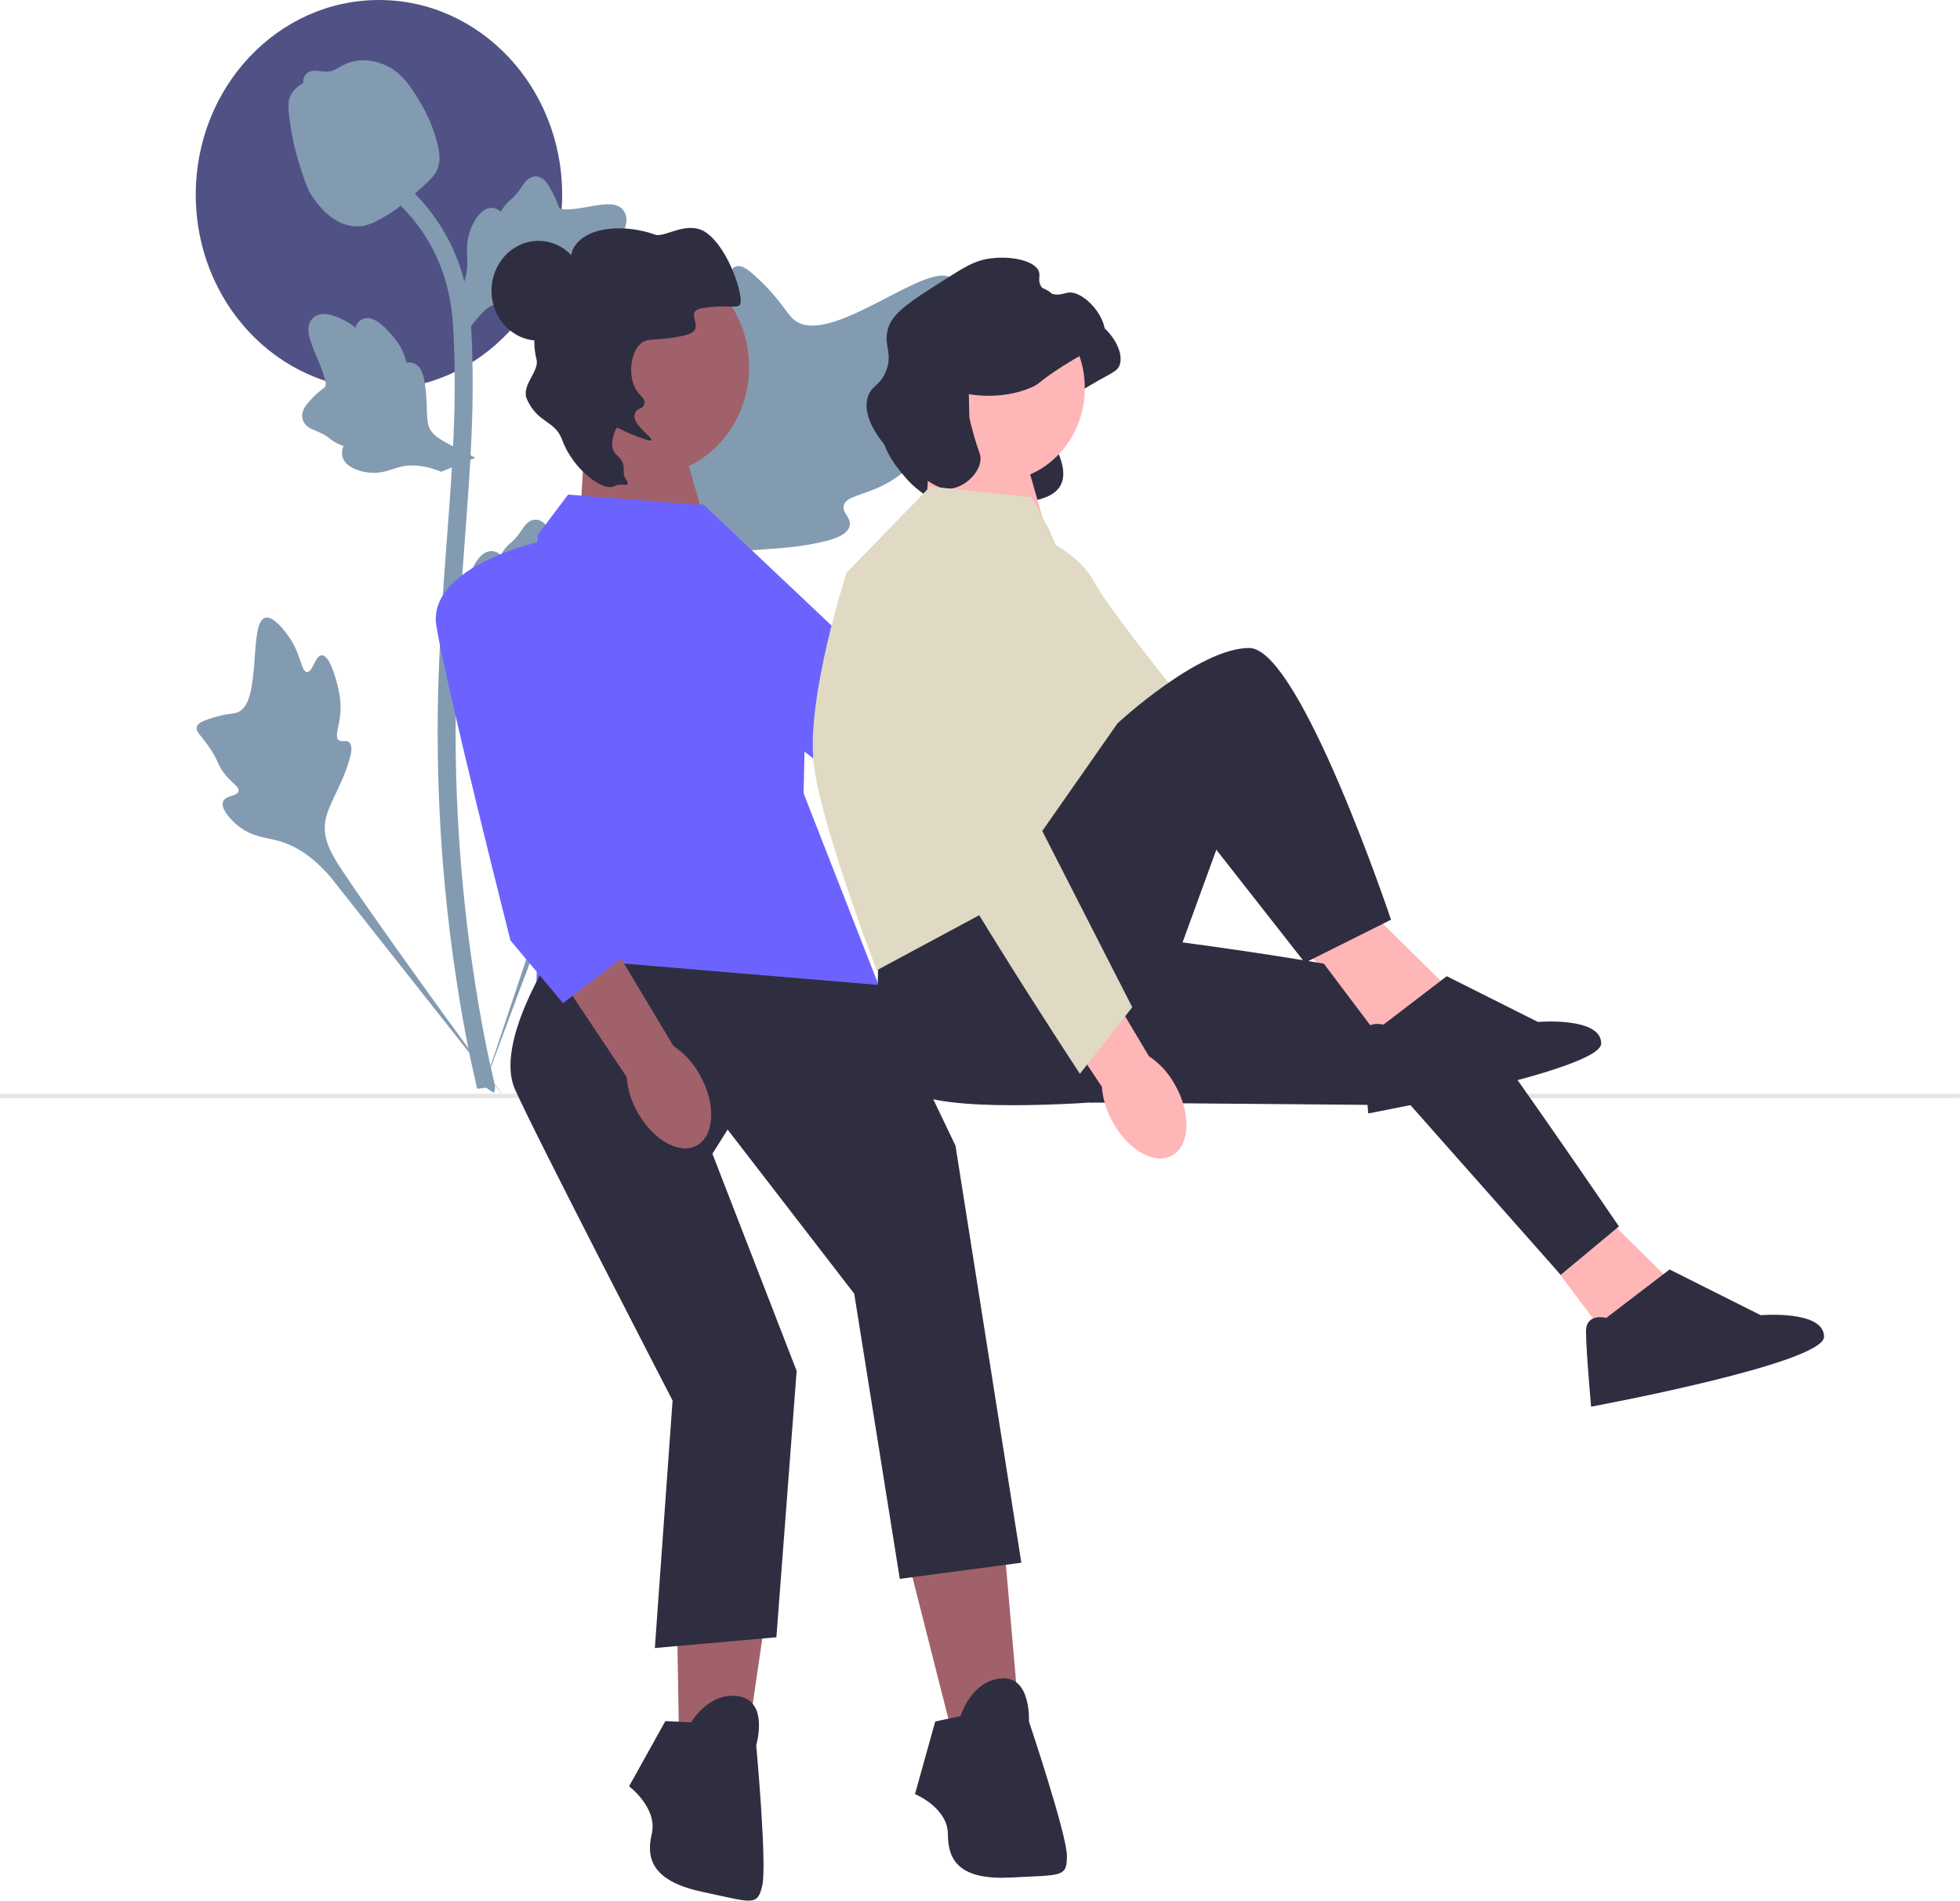 <svg width="265" height="257" viewBox="0 0 265 257" fill="none" xmlns="http://www.w3.org/2000/svg">
<g clip-path="url(#clip0_137_1378)">
<path d="M51.237 52.645C64.917 52.645 76.008 40.86 76.008 26.322C76.008 11.785 64.917 0 51.237 0C37.556 0 26.466 11.785 26.466 26.322C26.466 40.86 37.556 52.645 51.237 52.645Z" fill="#505285"/>
<path d="M128.38 54.61C127.562 53.145 124.026 54.713 123.376 53.384C122.728 52.059 126.014 50.041 127.891 45.431C128.23 44.599 130.363 39.36 128.784 37.743C125.79 34.679 112.091 47.325 107.297 43.187C106.245 42.279 105.51 40.465 102.326 37.522C101.059 36.351 100.293 35.822 99.552 36.019C98.5 36.298 98.417 37.794 97.289 40.735C95.597 45.146 94.597 44.88 93.611 48.399C92.88 51.012 93.047 52.531 92.186 52.827C90.968 53.246 89.846 50.474 88.302 50.723C86.727 50.976 85.774 54.202 85.473 56.618C84.909 61.151 86.475 64.143 87.344 67.288C88.287 70.707 88.847 75.905 86.668 83.265L65.098 147.844C69.86 134.593 83.648 98.267 89.442 84.768C91.115 80.871 92.962 76.918 96.754 75.358C100.404 73.856 105.418 74.753 111.81 73.117C112.557 72.925 114.628 72.365 114.889 71.071C115.105 70 113.886 69.403 114.073 68.4C114.324 67.055 116.721 67.039 119.665 65.487C121.742 64.393 123.035 63.092 124.148 61.973C124.483 61.636 129.468 56.56 128.38 54.61Z" fill="#839BB1"/>
<path d="M43.517 88.607C42.605 88.611 42.309 90.908 41.507 90.863C40.708 90.819 40.724 88.523 39.136 86.214C38.85 85.797 37.046 83.173 35.843 83.53C33.564 84.207 35.453 95.001 32.158 96.307C31.435 96.593 30.385 96.454 28.107 97.265C27.201 97.588 26.735 97.835 26.612 98.278C26.438 98.907 27.105 99.382 28.138 100.819C29.687 102.974 29.276 103.419 30.617 104.949C31.612 106.084 32.362 106.435 32.25 106.97C32.092 107.726 30.489 107.511 30.158 108.388C29.82 109.283 31.036 110.71 32.065 111.564C33.996 113.167 35.829 113.213 37.533 113.667C39.384 114.162 41.947 115.369 44.717 118.629L68.321 148.512C63.575 142.205 50.775 124.533 46.212 117.616C44.894 115.62 43.602 113.516 43.975 111.088C44.335 108.751 46.196 106.395 47.284 102.589C47.411 102.144 47.75 100.902 47.227 100.393C46.795 99.971 46.168 100.435 45.759 100.048C45.21 99.529 45.894 98.274 46.027 96.291C46.12 94.892 45.893 93.842 45.697 92.939C45.638 92.667 44.732 88.602 43.517 88.607Z" fill="#839BB1"/>
<path d="M61.72 92.949L61.17 87.734L61.421 87.339C62.584 85.511 63.176 83.726 63.183 82.031C63.184 81.762 63.172 81.493 63.16 81.218C63.113 80.13 63.054 78.778 63.717 77.202C64.089 76.323 65.134 74.289 66.705 74.541C67.128 74.604 67.448 74.81 67.691 75.052C67.727 74.991 67.763 74.931 67.802 74.865C68.292 74.072 68.679 73.732 69.052 73.405C69.339 73.153 69.635 72.894 70.1 72.28C70.303 72.01 70.462 71.773 70.596 71.575C71.002 70.973 71.533 70.255 72.469 70.268C73.469 70.318 73.993 71.197 74.34 71.778C74.96 72.816 75.24 73.564 75.426 74.06C75.494 74.241 75.571 74.445 75.61 74.508C75.932 75.011 78.552 74.541 79.539 74.369C81.755 73.977 83.674 73.637 84.464 75.122C85.03 76.185 84.609 77.59 83.176 79.41C82.729 79.977 82.254 80.407 81.832 80.745C82.182 80.966 82.495 81.306 82.621 81.84C82.92 83.104 81.898 84.371 79.584 85.609C79.009 85.919 78.235 86.332 77.151 86.531C76.641 86.624 76.181 86.647 75.788 86.659C75.779 86.901 75.726 87.163 75.588 87.432C75.181 88.225 74.335 88.603 73.06 88.513C71.658 88.434 70.502 88.15 69.484 87.901C68.594 87.684 67.827 87.5 67.225 87.543C66.109 87.639 65.249 88.588 64.24 89.819L61.72 92.949Z" fill="#839BB1"/>
<path d="M64.27 61.901L59.663 63.789L59.239 63.631C57.28 62.9 55.505 62.744 53.961 63.167C53.715 63.234 53.473 63.314 53.226 63.396C52.248 63.721 51.032 64.125 49.429 63.842C48.535 63.683 46.418 63.125 46.248 61.446C46.198 60.995 46.305 60.614 46.464 60.303C46.4 60.282 46.335 60.26 46.266 60.236C45.42 59.934 45.012 59.623 44.619 59.322C44.317 59.091 44.006 58.852 43.329 58.531C43.032 58.39 42.776 58.287 42.561 58.199C41.911 57.934 41.123 57.571 40.897 56.605C40.689 55.565 41.356 54.804 41.797 54.299C42.585 53.399 43.194 52.921 43.599 52.604C43.746 52.489 43.913 52.358 43.96 52.302C44.337 51.843 43.243 49.27 42.837 48.299C41.917 46.12 41.121 44.234 42.273 43.045C43.097 42.194 44.483 42.27 46.503 43.281C47.132 43.597 47.645 43.976 48.059 44.324C48.172 43.908 48.402 43.501 48.856 43.235C49.931 42.608 51.343 43.337 53.058 45.401C53.485 45.913 54.057 46.604 54.513 47.668C54.728 48.169 54.865 48.636 54.976 49.037C55.198 48.984 55.45 48.972 55.731 49.047C56.556 49.263 57.114 50.037 57.355 51.37C57.64 52.832 57.674 54.091 57.705 55.202C57.734 56.171 57.761 57.006 57.953 57.614C58.323 58.736 59.405 59.38 60.782 60.105L64.27 61.901Z" fill="#839BB1"/>
<path d="M61.72 46.539L61.17 41.324L61.421 40.929C62.584 39.101 63.176 37.316 63.183 35.621C63.184 35.352 63.172 35.082 63.16 34.808C63.113 33.72 63.054 32.368 63.717 30.792C64.089 29.913 65.134 27.879 66.705 28.131C67.128 28.194 67.448 28.4 67.691 28.642C67.727 28.581 67.763 28.521 67.802 28.455C68.292 27.662 68.679 27.322 69.052 26.995C69.339 26.743 69.635 26.484 70.1 25.869C70.303 25.6 70.462 25.363 70.596 25.164C71.002 24.563 71.533 23.845 72.469 23.858C73.469 23.908 73.993 24.787 74.34 25.368C74.96 26.406 75.24 27.154 75.426 27.65C75.494 27.831 75.571 28.035 75.61 28.098C75.932 28.601 78.552 28.131 79.539 27.959C81.755 27.566 83.674 27.227 84.464 28.712C85.03 29.775 84.609 31.18 83.176 33C82.729 33.567 82.254 33.997 81.832 34.335C82.182 34.556 82.495 34.896 82.621 35.43C82.92 36.694 81.898 37.96 79.584 39.199C79.009 39.509 78.235 39.922 77.151 40.121C76.641 40.214 76.181 40.237 75.788 40.249C75.779 40.491 75.726 40.753 75.588 41.022C75.181 41.815 74.335 42.193 73.06 42.102C71.658 42.024 70.502 41.74 69.484 41.491C68.594 41.274 67.827 41.09 67.225 41.133C66.109 41.229 65.249 42.178 64.24 43.409L61.72 46.539Z" fill="#839BB1"/>
<path d="M66.741 147.759L65.713 147.074L64.514 147.22C64.495 147.102 64.43 146.83 64.331 146.405C63.794 144.073 62.158 136.977 60.794 125.803C59.841 118.002 59.302 109.983 59.191 101.963C59.079 93.931 59.437 87.85 59.724 82.963C59.94 79.277 60.203 75.767 60.462 72.348C61.149 63.213 61.797 54.584 61.315 45.031C61.208 42.898 60.984 38.459 58.544 33.736C57.128 30.996 55.178 28.564 52.747 26.509L54.258 24.49C56.942 26.761 59.099 29.455 60.672 32.497C63.377 37.734 63.621 42.571 63.739 44.895C64.229 54.617 63.574 63.329 62.88 72.552C62.624 75.958 62.361 79.453 62.145 83.124C61.861 87.966 61.507 93.994 61.617 101.923C61.726 109.847 62.259 117.768 63.199 125.471C64.547 136.504 66.159 143.494 66.689 145.79C66.971 147.016 67.03 147.273 66.741 147.759Z" fill="#839BB1"/>
<path d="M48.297 30.606C48.197 30.606 48.096 30.603 47.995 30.596C45.928 30.477 44.015 29.163 42.307 26.69C41.506 25.527 41.096 24.2 40.278 21.554C40.151 21.146 39.535 19.076 39.161 16.228C38.916 14.368 38.947 13.59 39.294 12.902C39.679 12.137 40.302 11.603 41.003 11.243C40.972 10.996 40.997 10.742 41.098 10.482C41.512 9.407 42.611 9.548 43.206 9.616C43.507 9.657 43.882 9.71 44.288 9.687C44.925 9.654 45.267 9.453 45.786 9.151C46.283 8.861 46.9 8.501 47.816 8.302C49.621 7.902 51.134 8.446 51.633 8.624C54.257 9.553 55.551 11.721 57.048 14.232C57.347 14.735 58.372 16.568 59.048 19.081C59.536 20.894 59.468 21.7 59.321 22.299C59.022 23.53 58.317 24.235 56.527 25.791C54.658 27.421 53.719 28.236 52.914 28.732C51.038 29.883 49.861 30.606 48.297 30.606Z" fill="#839BB1"/>
<path d="M79.149 57.781L79.125 58.2L78.361 71.606L96.157 73.593L91.182 56.225L79.149 57.781Z" fill="#A0616A"/>
<path d="M133.101 56.854C133.118 56.857 133.144 56.862 133.176 56.867C133.794 56.976 137.527 57.588 141.292 56.064C142.886 55.419 142.342 55.258 145.894 53.014C150.058 50.383 151.127 50.401 151.437 49.174C152.056 46.724 148.75 42.873 146.562 43.127C145.985 43.193 145.368 43.558 144.409 43.311C144.198 43.257 143.275 43.018 142.825 42.207C142.423 41.482 142.763 40.96 142.602 40.366C142.178 38.807 138.646 38.029 135.549 38.578C133.768 38.895 132.383 39.758 129.685 41.471C124.989 44.454 122.641 45.945 122.113 48.23C121.613 50.396 122.814 51.329 121.94 53.647C121.128 55.806 119.836 55.661 119.392 57.407C118.677 60.217 121.331 63.301 122.436 64.586C123.648 65.994 124.807 66.767 126.346 67.793C128.278 69.082 129.244 69.725 130.405 69.66C132.51 69.541 138.766 69.946 138.847 68.094C138.878 67.401 146.465 67.969 142.729 60.499C142.271 59.583 133.294 60.562 133.175 60.036" fill="#2F2E41"/>
<path d="M125.71 60.327L125.686 60.747L124.922 74.153L142.718 76.14L137.743 58.772L125.71 60.327Z" fill="#FFB6B6"/>
<path d="M265 148.195C265 148.364 264.871 148.501 264.712 148.501H0V147.89H264.712C264.871 147.89 265 148.026 265 148.195Z" fill="#E6E6E6"/>
<path d="M176.717 128.832C179.571 132.098 183.472 133.181 185.428 131.25C187.384 129.319 186.655 125.107 183.799 121.839C182.675 120.517 181.269 119.501 179.7 118.875L167.44 105.196L161.522 111.446L174.236 124.267C174.708 125.978 175.559 127.543 176.717 128.832Z" fill="#FFB6B6"/>
<path d="M150.996 119.455C154.966 120.896 158.883 119.886 159.745 117.201C160.608 114.516 158.088 111.173 154.116 109.733C152.537 109.134 150.846 108.946 149.185 109.185L132.29 103.308L129.864 111.791L146.776 116.684C147.954 117.953 149.401 118.903 150.996 119.455Z" fill="#A0616A"/>
<path d="M94.935 68.059C94.935 68.059 84.462 81.447 90.521 86.987C96.58 92.526 123.635 113.032 123.635 113.032L134.183 114.777L136.881 103.943L113.064 85.189L94.935 68.059Z" fill="#6C63FF"/>
<path d="M134.809 65.079C141.359 65.079 146.669 59.436 146.669 52.476C146.669 45.516 141.359 39.873 134.809 39.873C128.259 39.873 122.949 45.516 122.949 52.476C122.949 59.436 128.259 65.079 134.809 65.079Z" fill="#FFB6B6"/>
<path d="M130.989 53.291C131.006 53.295 131.032 53.299 131.064 53.305C131.681 53.413 135.415 54.026 139.179 52.502C140.774 51.856 140.23 51.695 143.782 49.451C147.946 46.82 149.015 46.838 149.325 45.611C149.944 43.162 146.638 39.31 144.449 39.564C143.873 39.631 143.256 39.996 142.296 39.748C142.086 39.694 141.163 39.456 140.713 38.644C140.311 37.92 140.651 37.397 140.49 36.803C140.066 35.244 136.534 34.466 133.437 35.016C131.656 35.332 130.271 36.195 127.573 37.909C122.877 40.892 120.529 42.383 120.001 44.668C119.501 46.833 120.701 47.766 119.828 50.084C119.015 52.243 117.724 52.099 117.28 53.845C116.565 56.655 119.218 59.739 120.324 61.023C121.536 62.432 122.695 63.205 124.234 64.231C126.166 65.519 127.131 66.163 128.292 66.097C130.398 65.979 132.492 63.951 132.573 62.1C132.604 61.407 132.331 61.198 131.657 58.813C131.376 57.82 131.182 56.999 131.063 56.473" fill="#2F2E41"/>
<path d="M206.562 166.561L218.886 182.932L225.391 172.746L215.805 163.287L206.562 166.561Z" fill="#FFB6B6"/>
<path d="M155.892 126.907C155.892 126.907 193.784 131.637 196.92 134.911C200.057 138.185 218.886 165.834 218.886 165.834L211.012 172.382L190.709 149.446L147.429 149.087L155.892 126.907Z" fill="#2F2E41"/>
<path d="M176.434 126.907L188.759 143.278L195.264 133.092L185.678 123.633L176.434 126.907Z" fill="#FFB6B6"/>
<path d="M187.047 138.549C187.047 138.549 184.308 137.821 184.308 140.368C184.308 142.914 184.993 150.554 184.993 150.554C184.993 150.554 216.49 144.733 216.49 141.095C216.49 137.457 207.931 138.185 207.931 138.185L195.606 132L187.047 138.549Z" fill="#2F2E41"/>
<path d="M122.683 210.581L128.503 233.5L137.747 231.681L135.693 208.034L122.683 210.581Z" fill="#A0616A"/>
<path d="M129.873 232.045L126.449 232.773L123.71 242.595C123.71 242.595 128.161 244.414 128.161 248.052C128.161 251.69 129.873 254.237 136.72 253.873C143.567 253.509 144.252 253.873 144.252 250.963C144.252 248.052 139.117 232.773 139.117 232.773C139.117 232.773 139.459 226.588 135.351 226.952C131.242 227.316 129.873 232.045 129.873 232.045Z" fill="#2F2E41"/>
<path d="M91.386 210.225L91.783 233.96L101.166 234.586L104.588 211.118L91.386 210.225Z" fill="#A0616A"/>
<path d="M93.445 232.903L89.958 232.723L85.052 241.542C85.052 241.542 88.952 244.457 88.119 247.986C87.286 251.515 88.364 254.427 95.088 255.845C101.813 257.262 102.394 257.792 103.06 254.969C103.727 252.146 102.244 235.998 102.244 235.998C102.244 235.998 103.993 230.088 99.924 229.379C95.856 228.669 93.445 232.903 93.445 232.903Z" fill="#2F2E41"/>
<path d="M95.295 68.335L76.807 66.88L72.699 72.337C72.699 72.337 70.645 109.081 72.014 112.719C73.384 116.357 72.357 137.093 72.357 137.093L118.962 133.637L108.647 107.262L108.989 91.982L99.745 73.428L95.295 68.335Z" fill="#6C63FF"/>
<path d="M74.411 129.454C74.411 129.454 66.879 141.095 69.618 147.28C72.357 153.464 90.935 189.374 90.935 189.374L88.538 222.844L104.971 221.389L107.71 185.372L96.322 156.011L98.376 152.737L115.494 174.929L121.656 213.491L138.09 211.309L129.188 154.92L118.785 133.186L74.411 129.454Z" fill="#2F2E41"/>
<path d="M139.459 67.244L125.765 65.789L114.467 77.43C114.467 77.43 108.989 94.165 110.016 103.26C111.043 112.355 119.945 134.911 119.945 134.911L133.981 123.997L150.072 124.724V90.666L141.856 71.61L139.459 67.244Z" fill="#E0DAC4"/>
<path d="M136.802 71.606C136.802 71.606 144.676 72.692 148.083 78.919C151.49 85.145 176.05 114.445 176.05 114.445L171.397 118.969L147.198 102.378L137.906 85.396L136.802 71.606Z" fill="#E0DAC4"/>
<path d="M118.746 131.091C118.746 131.091 117.548 146.188 125.08 148.371C132.612 150.554 152.126 148.735 152.126 148.735L164.451 114.902L176.434 130.181L188.074 124.36C188.074 124.36 175.749 87.617 168.902 87.617C162.055 87.617 151.099 97.803 151.099 97.803L133.297 123.269L118.746 131.091Z" fill="#2F2E41"/>
<path d="M217.175 178.203C217.175 178.203 214.436 177.475 214.436 180.022C214.436 182.569 215.121 190.208 215.121 190.208C215.121 190.208 246.618 184.388 246.618 180.75C246.618 177.112 238.059 177.839 238.059 177.839L225.734 171.655L217.175 178.203Z" fill="#2F2E41"/>
<path d="M72.802 46.056C76.307 46.056 79.149 43.037 79.149 39.312C79.149 35.587 76.307 32.567 72.802 32.567C69.296 32.567 66.454 35.587 66.454 39.312C66.454 43.037 69.296 46.056 72.802 46.056Z" fill="#2F2E41"/>
<path d="M87.46 64.316C95.094 64.316 101.282 57.74 101.282 49.628C101.282 41.515 95.094 34.939 87.46 34.939C79.826 34.939 73.637 41.515 73.637 49.628C73.637 57.74 79.826 64.316 87.46 64.316Z" fill="#A0616A"/>
<path d="M83.077 65.731C81.608 66.558 77.474 63.522 75.995 59.453C75.043 56.836 72.73 57.271 71.254 54.007C70.394 52.106 72.962 50.245 72.539 48.601C71.771 45.621 72.733 42.956 72.856 42.629C73.915 39.81 75.475 39.876 76.733 36.594C77.49 34.619 77.004 34.388 77.641 33.377C79.478 30.461 84.81 30.35 88.57 31.729C89.871 32.206 93.006 29.649 95.55 31.501C98.548 33.684 100.542 39.976 100.083 41.129C99.805 41.83 98.252 41.116 95.025 41.655C92.036 42.154 95.981 44.527 92.618 45.336C88.641 46.292 87.443 45.419 86.341 46.756C85.175 48.169 84.96 51.03 86.023 52.728C86.551 53.57 87.231 53.868 87.146 54.454C86.99 55.525 86.095 54.943 85.802 56.079C85.46 57.4 88.293 59.132 88.047 59.531C87.997 59.612 87.785 59.699 85.019 58.566C83.915 58.114 83.489 57.723 83.365 57.868C83.164 58.102 82.171 60.447 83.3 61.445C85.056 62.998 83.838 63.614 84.639 64.83C85.465 66.084 84.011 65.205 83.077 65.731Z" fill="#2F2E41"/>
<path d="M86.313 150.598C88.519 154.39 92.149 156.254 94.419 154.761C96.69 153.269 96.742 148.986 94.535 145.193C93.673 143.666 92.479 142.379 91.053 141.442L81.515 125.501L74.571 130.417L84.711 145.61C84.862 147.385 85.412 149.095 86.313 150.598Z" fill="#A0616A"/>
<path d="M73.726 73.065C73.726 73.065 57.635 76.339 59.005 84.706C60.374 93.074 69.018 127.172 69.018 127.172L76.123 135.638L84.681 129.09L77.492 98.531L73.726 73.065Z" fill="#6C63FF"/>
<path d="M150.568 151.952C152.765 155.749 156.389 157.623 158.664 156.137C160.938 154.651 161 150.368 158.802 146.57C157.944 145.039 156.753 143.75 155.329 142.809L145.83 126.842L138.874 131.739L148.977 146.959C149.124 148.734 149.67 150.446 150.568 151.952Z" fill="#FFB6B6"/>
<path d="M129.192 75.248L115.642 78.859C115.642 78.859 120.386 96.825 121.498 103.266C122.61 109.706 146.009 145.193 146.009 145.193L153.087 136.196L132.362 95.609L129.192 75.248Z" fill="#E0DAC4"/>
</g>
<defs>
<clipPath id="clip0_137_1378">
<rect width="265" height="257" fill="white"/>
</clipPath>
</defs>
</svg>
